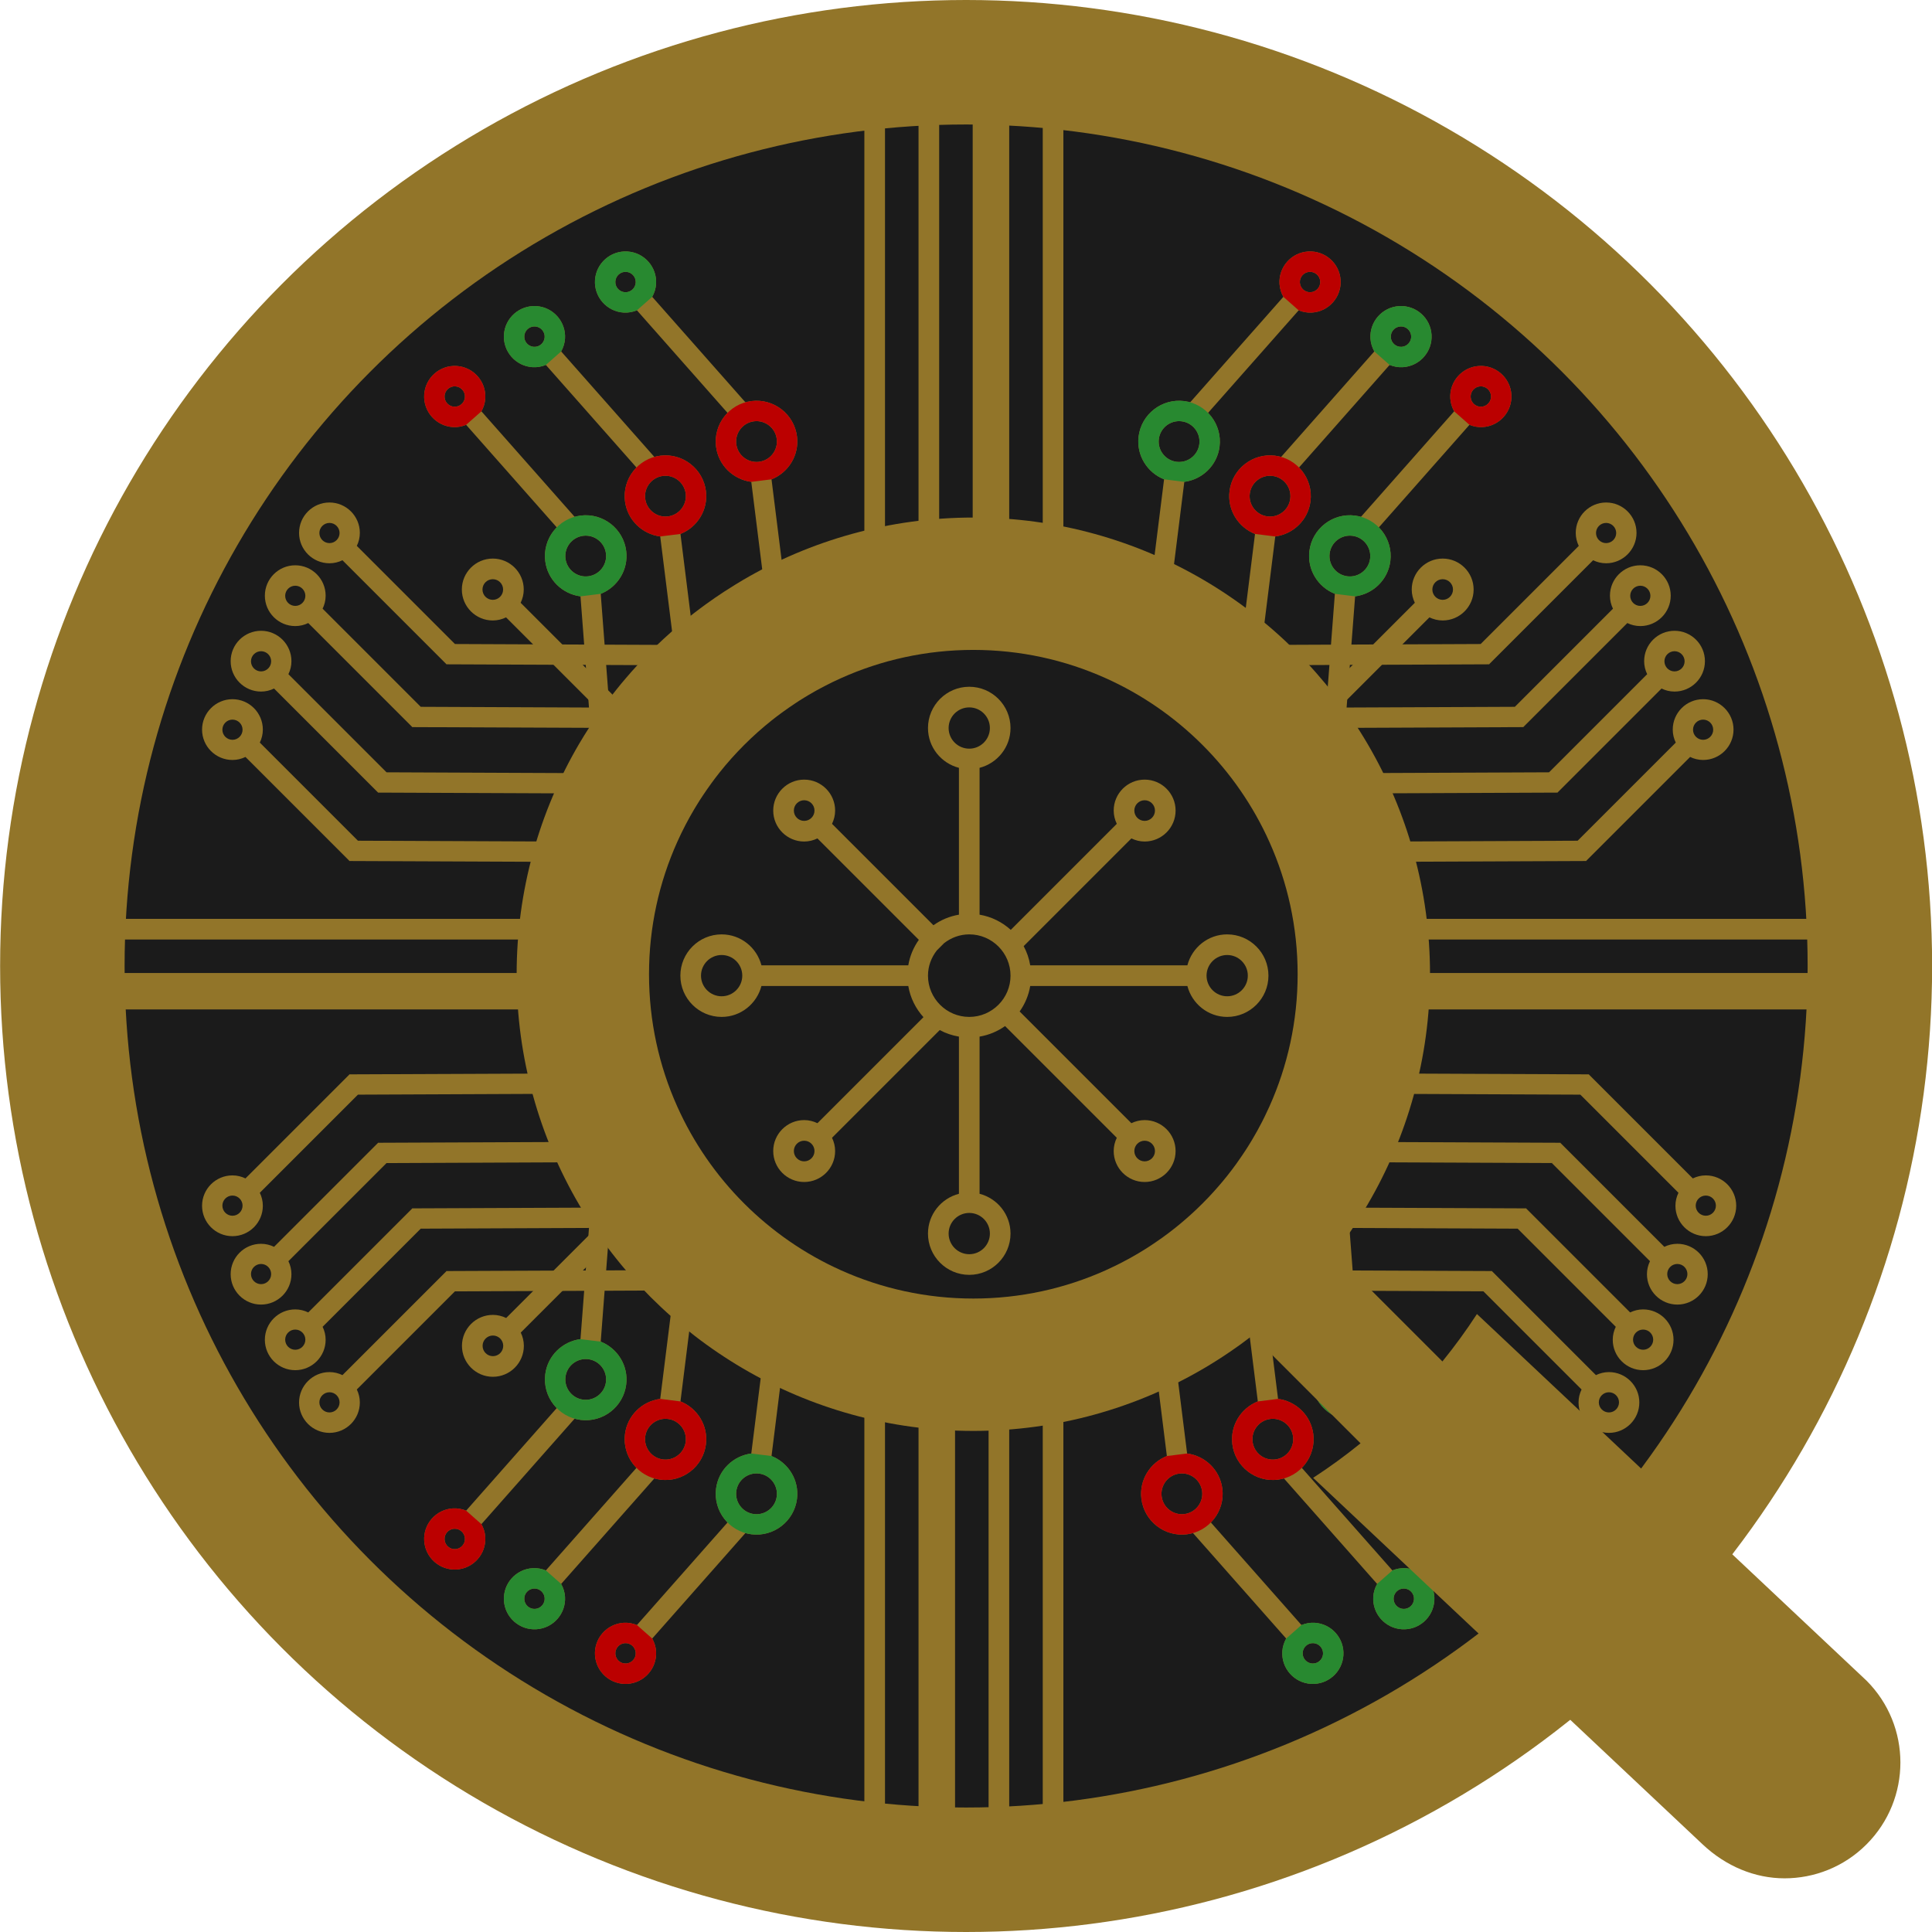<?xml version="1.0" encoding="UTF-8" standalone="no"?>
<!-- Created with Inkscape (http://www.inkscape.org/) -->

<svg
   width="65.115"
   height="65.115"
   viewBox="0 0 17.228 17.228"
   version="1.1"
   id="svg1"
   inkscape:export-filename="..\..\..\..\Users\Ash\Pictures\techapptitude.png"
   inkscape:export-xdpi="176.91771"
   inkscape:export-ydpi="176.91771"
   inkscape:version="1.3.2 (091e20e, 2023-11-25, custom)"
   sodipodi:docname="techapptitude5.svg"
   xmlns:inkscape="http://www.inkscape.org/namespaces/inkscape"
   xmlns:sodipodi="http://sodipodi.sourceforge.net/DTD/sodipodi-0.dtd"
   xmlns="http://www.w3.org/2000/svg"
   xmlns:svg="http://www.w3.org/2000/svg">
  <sodipodi:namedview
     id="namedview1"
     pagecolor="#ffffff"
     bordercolor="#000000"
     borderopacity="0.25"
     inkscape:showpageshadow="2"
     inkscape:pageopacity="0.0"
     inkscape:pagecheckerboard="0"
     inkscape:deskcolor="#d1d1d1"
     inkscape:document-units="mm"
     showguides="true"
     inkscape:zoom="5.6568542"
     inkscape:cx="-16.970563"
     inkscape:cy="37.388271"
     inkscape:window-width="1920"
     inkscape:window-height="1001"
     inkscape:window-x="-9"
     inkscape:window-y="-9"
     inkscape:window-maximized="1"
     inkscape:current-layer="layer1"
     inkscape:clip-to-page="false">
    <sodipodi:guide
       position="265.596,29.378"
       orientation="1,0"
       id="guide5"
       inkscape:locked="false" />
    <sodipodi:guide
       position="273.157,29.31"
       orientation="1,0"
       id="guide6"
       inkscape:locked="false" />
    <sodipodi:guide
       position="269.428,27.912"
       orientation="1,0"
       id="guide7"
       inkscape:locked="false" />
    <sodipodi:guide
       position="179.38,-55.939"
       orientation="0,-1"
       id="guide8"
       inkscape:locked="false" />
    <sodipodi:guide
       position="157.304,-25.257"
       orientation="1,0"
       id="guide11"
       inkscape:locked="false" />
    <sodipodi:guide
       position="275.637,-44.246"
       orientation="0,-1"
       id="guide73"
       inkscape:locked="false" />
    <sodipodi:guide
       position="299.852,-18.872"
       orientation="1,0"
       id="guide191"
       inkscape:locked="false" />
    <sodipodi:guide
       position="12.184,111.138"
       orientation="1,0"
       id="guide192"
       inkscape:locked="false" />
    <sodipodi:guide
       position="28.059,96.222"
       orientation="0,-1"
       id="guide212"
       inkscape:locked="false" />
  </sodipodi:namedview>
  <defs
     id="defs1" />
  <g
     inkscape:groupmode="layer"
     id="layer2"
     inkscape:label="Layer 2"
     transform="translate(51.786,22.279)">
    <circle
       style="display:inline;fill:#1b1b1b;fill-opacity:1;stroke:#927529;stroke-width:1.11;stroke-dasharray:none;stroke-opacity:1"
       id="path20"
       cx="-43.171"
       cy="-13.665"
       inkscape:label="path20"
       r="8.059"
       sodipodi:insensitive="true" />
  </g>
  <g
     inkscape:label="Layer 1"
     inkscape:groupmode="layer"
     id="layer1"
     transform="translate(51.786,22.279)">
    <g
       id="g3"
       transform="matrix(0.023,0,0,0.023,-45.719,-16.155)"
       style="display:inline">
      <g
         id="g2">
        <path
           d="m 212,96.001 c -7.433,0 -13.643,5.119 -15.432,12 h -60.929 c -0.447,-2.648 -1.303,-5.158 -2.544,-7.438 l 41.764,-41.764 c 1.564,0.748 3.294,1.202 5.141,1.202 6.617,0 12,-5.383 12,-12 0,-6.617 -5.383,-12 -12,-12 -6.617,0 -12,5.383 -12,12 0,1.847 0.454,3.577 1.202,5.142 L 128.095,94.249 C 124.772,91.233 120.612,89.141 116,88.362 V 31.432 C 122.881,29.643 128,23.434 128,16 128,7.178 120.822,0 112,0 103.178,0 96,7.179 96,16.001 c 0,7.434 5.119,13.642 12,15.432 v 56.93 c -3.638,0.614 -6.996,2.039 -9.884,4.098 L 58.798,53.143 C 59.546,51.578 60,49.848 60,48.001 c 0,-6.617 -5.383,-12 -12,-12 -6.617,0 -12,5.383 -12,12 0,6.617 5.383,12 12,12 1.847,0 3.577,-0.454 5.141,-1.202 l 39.318,39.317 c -2.058,2.889 -3.484,6.247 -4.098,9.885 H 31.432 c -1.789,-6.881 -7.999,-12 -15.432,-12 -8.822,0 -16,7.178 -16,16 0,8.822 7.178,16 16,16 7.433,0 13.643,-5.119 15.432,-12 h 56.93 c 0.779,4.612 2.871,8.772 5.887,12.096 l -41.108,41.106 c -1.564,-0.748 -3.294,-1.202 -5.141,-1.202 -6.617,0 -12,5.383 -12,12 0,6.617 5.383,12 12,12 6.617,0 12,-5.383 12,-12 0,-1.847 -0.454,-3.577 -1.202,-5.142 l 41.764,-41.764 c 2.28,1.241 4.79,2.097 7.438,2.544 v 60.93 c -6.881,1.789 -12,7.998 -12,15.432 0,8.822 7.178,16 16,16 8.822,0 16,-7.178 16,-16 0,-7.434 -5.119,-13.642 -12,-15.432 v -60.93 c 3.638,-0.614 6.996,-2.039 9.884,-4.098 l 43.318,43.317 c -0.748,1.566 -1.202,3.296 -1.202,5.143 0,6.617 5.383,12 12,12 6.617,0 12,-5.383 12,-12 0,-6.617 -5.383,-12 -12,-12 -1.847,0 -3.577,0.454 -5.141,1.202 l -43.318,-43.317 c 2.058,-2.889 3.484,-6.247 4.098,-9.885 h 60.93 c 1.789,6.881 7.999,12 15.432,12 8.822,0 16,-7.178 16,-16 0,-8.822 -7.179,-16 -16.001,-16 z m -32,-52 c 2.205,0 4,1.795 4,4 0,2.205 -1.795,4 -4,4 -2.205,0 -4,-1.795 -4,-4 0,-2.205 1.795,-4 4,-4 z m -132,8 c -2.205,0 -4,-1.795 -4,-4 0,-2.205 1.795,-4 4,-4 2.205,0 4,1.795 4,4 0,2.205 -1.795,4 -4,4 z m -32,68 c -4.412,0 -8,-3.588 -8,-8 0,-4.412 3.588,-8 8,-8 4.412,0 8,3.588 8,8 0,4.412 -3.588,8 -8,8 z m 32,64 c -2.205,0 -4,-1.795 -4,-4 0,-2.205 1.795,-4 4,-4 2.205,0 4,1.795 4,4 0,2.205 -1.795,4 -4,4 z m 56,-168 c 0,-4.412 3.588,-8 8,-8 4.412,0 8,3.588 8,8 0,4.412 -3.588,8 -8,8 -4.412,0 -8,-3.588 -8,-8 z m 16,196 c 0,4.412 -3.588,8 -8,8 -4.412,0 -8,-3.588 -8,-8 0,-4.412 3.588,-8 8,-8 4.412,0 8,3.588 8,8 z m -8,-84 c -8.822,0 -16,-7.178 -16,-16 0,-3.684 1.302,-7.037 3.401,-9.745 l 2.854,-2.854 c 2.707,-2.099 6.062,-3.401 9.745,-3.401 8.822,0 16,7.178 16,16 0,8.822 -7.178,16 -16,16 z m 68,48 c 2.205,0 4,1.795 4,4 0,2.205 -1.795,4 -4,4 -2.205,0 -4,-1.795 -4,-4 0,-2.205 1.795,-4 4,-4 z m 32,-56 c -4.412,0 -8,-3.588 -8,-8 0,-4.412 3.588,-8 8,-8 4.412,0 8,3.588 8,8 0,4.412 -3.588,8 -8,8 z"
           id="path1-0"
           style="fill:#927529;fill-opacity:1" />
      </g>
    </g>
    <g
       id="g40"
       transform="matrix(-0.023,0,0,-0.023,-51.683,-4.196)"
       style="display:inline">
      <g
         id="g39">
        <path
           d="m -233.531,316.992 41.764,-41.764 c 1.564,0.748 3.294,1.202 5.141,1.202 6.617,0 12,-5.383 12,-12 0,-6.617 -5.383,-12 -12,-12 -6.617,0 -12,5.383 -12,12 0,1.847 0.454,3.577 1.202,5.142 l -41.107,41.106 z m 46.905,-56.562 c 2.205,0 4,1.795 4,4 0,2.205 -1.795,4 -4,4 -2.205,0 -4,-1.795 -4,-4 0,-2.205 1.795,-4 4,-4 z"
           id="path38"
           sodipodi:nodetypes="ccsssscccsssss"
           style="fill:#927529;fill-opacity:1" />
      </g>
    </g>
    <g
       id="g46"
       transform="matrix(0.023,0,0,0.023,-34.178,-12.088)"
       style="display:inline">
      <g
         id="g45">
        <path
           d="M -395.29,275.309 V 90.275 l -8,10e-4 v 185.034 z"
           id="path44"
           sodipodi:nodetypes="ccccc"
           style="fill:#927529;fill-opacity:1" />
      </g>
    </g>
    <g
       id="g48"
       transform="matrix(0.023,0,0,0.023,-33.695,-12.088)"
       style="display:inline">
      <g
         id="g47">
        <path
           d="M -395.29,275.309 V 90.275 l -8,10e-4 v 185.034 z"
           id="path46"
           sodipodi:nodetypes="ccccc"
           style="fill:#927529;fill-opacity:1" />
      </g>
    </g>
    <g
       id="g50"
       transform="matrix(-0.023,0,0,0.023,-52.687,-12.088)"
       style="display:inline">
      <g
         id="g49">
        <path
           d="M -395.29,275.309 V 90.275 l -8,10e-4 v 185.034 z"
           id="path48"
           sodipodi:nodetypes="ccccc"
           style="fill:#927529;fill-opacity:1" />
      </g>
    </g>
    <g
       id="g57"
       transform="matrix(-0.023,0,0,0.023,-52.204,-23.552)"
       style="display:inline">
      <g
         id="g56">
        <path
           d="M -395.29,275.309 V 90.275 l -8,10e-4 v 185.034 z"
           id="path56"
           sodipodi:nodetypes="ccccc"
           style="fill:#927529;fill-opacity:1" />
      </g>
    </g>
    <g
       id="g59"
       transform="matrix(-0.023,0,0,0.023,-52.687,-23.552)"
       style="display:inline">
      <g
         id="g58">
        <path
           d="M -395.29,275.309 V 90.275 l -8,10e-4 v 185.034 z"
           id="path57"
           sodipodi:nodetypes="ccccc"
           style="fill:#927529;fill-opacity:1" />
      </g>
    </g>
    <g
       id="g61"
       transform="matrix(0.023,0,0,0.023,-33.695,-23.552)"
       style="display:inline">
      <g
         id="g60">
        <path
           d="M -395.29,275.309 V 90.275 l -8,10e-4 v 185.034 z"
           id="path59"
           sodipodi:nodetypes="ccccc"
           style="fill:#927529;fill-opacity:1" />
      </g>
    </g>
    <path
       id="path140"
       d="m -48.669,-12.699 -2.05e-4,1.94e-4 h -0.002 v 0.002 l -0.926,0.926 c -0.035,-0.017 -0.074,-0.027 -0.116,-0.027 -0.149,0 -0.271,0.121 -0.271,0.271 0,0.149 0.121,0.271 0.271,0.271 0.149,0 0.271,-0.121 0.271,-0.271 0,-0.042 -0.01,-0.081 -0.027,-0.116 l 0.875,-0.875 2.12,-0.009 -0.021,-0.181 -2.173,0.009 z m -1.044,1.081 c 0.05,0 0.09,0.041 0.09,0.09 0,0.05 -0.041,0.09 -0.09,0.09 -0.05,0 -0.09,-0.041 -0.09,-0.09 0,-0.05 0.041,-0.09 0.09,-0.09 z"
       sodipodi:nodetypes="cccccssssccccccsssss"
       style="fill:#927529;fill-opacity:1;stroke-width:0.023" />
    <path
       id="path141"
       d="m -48.414,-12.089 -2.06e-4,1.94e-4 h -0.002 v 0.002 l -0.926,0.926 c -0.035,-0.017 -0.074,-0.027 -0.116,-0.027 -0.149,0 -0.271,0.121 -0.271,0.271 0,0.149 0.121,0.271 0.271,0.271 0.149,0 0.271,-0.121 0.271,-0.271 0,-0.042 -0.01,-0.081 -0.027,-0.116 l 0.875,-0.875 2.12,-0.009 -0.021,-0.181 -2.173,0.009 z m -1.044,1.081 c 0.05,0 0.09,0.041 0.09,0.09 0,0.05 -0.041,0.09 -0.09,0.09 -0.05,0 -0.09,-0.041 -0.09,-0.09 0,-0.05 0.041,-0.09 0.09,-0.09 z"
       sodipodi:nodetypes="cccccssssccccccsssss"
       style="fill:#927529;fill-opacity:1;stroke-width:0.023" />
    <path
       id="path142"
       d="m -48.109,-11.504 -2.06e-4,1.94e-4 h -0.002 v 0.002 l -0.926,0.926 c -0.035,-0.017 -0.074,-0.027 -0.116,-0.027 -0.149,0 -0.271,0.121 -0.271,0.271 0,0.149 0.121,0.271 0.271,0.271 0.149,0 0.271,-0.121 0.271,-0.271 0,-0.042 -0.01,-0.081 -0.027,-0.116 l 0.875,-0.875 2.12,-0.009 -0.021,-0.181 -2.173,0.009 z m -1.044,1.081 c 0.05,0 0.09,0.041 0.09,0.09 0,0.05 -0.041,0.09 -0.09,0.09 -0.05,0 -0.09,-0.041 -0.09,-0.09 0,-0.05 0.041,-0.09 0.09,-0.09 z"
       sodipodi:nodetypes="cccccssssccccccsssss"
       style="fill:#927529;fill-opacity:1;stroke-width:0.023" />
    <path
       id="path143"
       d="m -47.804,-10.945 -2.05e-4,1.93e-4 h -0.002 v 0.002 l -0.926,0.926 c -0.035,-0.017 -0.074,-0.027 -0.116,-0.027 -0.149,0 -0.271,0.122 -0.271,0.271 0,0.149 0.122,0.271 0.271,0.271 0.149,0 0.271,-0.121 0.271,-0.271 0,-0.042 -0.01,-0.081 -0.027,-0.116 l 0.875,-0.875 2.12,-0.009 -0.021,-0.181 -2.173,0.009 z m -1.044,1.081 c 0.05,0 0.09,0.041 0.09,0.09 0,0.05 -0.041,0.09 -0.09,0.09 -0.05,0 -0.09,-0.041 -0.09,-0.09 0,-0.05 0.041,-0.09 0.09,-0.09 z"
       sodipodi:nodetypes="cccccssssccccccsssss"
       style="fill:#927529;fill-opacity:1;stroke-width:0.023" />
    <path
       id="path151"
       d="m -37.619,-12.699 1.94e-4,1.94e-4 h 0.002 v 0.002 l 0.926,0.926 c 0.035,-0.017 0.074,-0.027 0.116,-0.027 0.149,0 0.271,0.121 0.271,0.271 0,0.149 -0.122,0.271 -0.271,0.271 -0.149,0 -0.271,-0.121 -0.271,-0.271 0,-0.042 0.01,-0.081 0.027,-0.116 l -0.875,-0.875 -2.12,-0.009 0.021,-0.181 2.173,0.009 z m 1.044,1.081 c -0.05,0 -0.09,0.041 -0.09,0.09 0,0.05 0.041,0.09 0.09,0.09 0.05,0 0.09,-0.041 0.09,-0.09 0,-0.05 -0.041,-0.09 -0.09,-0.09 z"
       sodipodi:nodetypes="cccccssssccccccsssss"
       style="fill:#927529;fill-opacity:1;stroke-width:0.023" />
    <path
       id="path152"
       d="m -37.873,-12.089 1.94e-4,1.93e-4 h 0.002 v 0.002 l 0.926,0.926 c 0.035,-0.017 0.074,-0.027 0.116,-0.027 0.149,0 0.271,0.121 0.271,0.271 0,0.149 -0.121,0.271 -0.271,0.271 -0.149,0 -0.271,-0.121 -0.271,-0.271 0,-0.042 0.01,-0.081 0.027,-0.116 l -0.875,-0.875 -2.12,-0.009 0.021,-0.181 2.173,0.009 z m 1.044,1.081 c -0.05,0 -0.09,0.041 -0.09,0.09 0,0.05 0.041,0.09 0.09,0.09 0.05,0 0.09,-0.041 0.09,-0.09 0,-0.05 -0.041,-0.09 -0.09,-0.09 z"
       sodipodi:nodetypes="cccccssssccccccsssss"
       style="fill:#927529;fill-opacity:1;stroke-width:0.023" />
    <path
       id="path153"
       d="m -38.178,-11.504 1.94e-4,1.93e-4 h 0.002 v 0.002 l 0.926,0.926 c 0.035,-0.017 0.074,-0.027 0.116,-0.027 0.149,0 0.271,0.121 0.271,0.271 0,0.149 -0.121,0.271 -0.271,0.271 -0.149,0 -0.271,-0.121 -0.271,-0.271 0,-0.042 0.01,-0.081 0.027,-0.116 l -0.875,-0.875 -2.12,-0.009 0.021,-0.181 2.173,0.009 z m 1.044,1.081 c -0.05,0 -0.09,0.041 -0.09,0.09 0,0.05 0.041,0.09 0.09,0.09 0.05,0 0.09,-0.041 0.09,-0.09 0,-0.05 -0.041,-0.09 -0.09,-0.09 z"
       sodipodi:nodetypes="cccccssssccccccsssss"
       style="fill:#927529;fill-opacity:1;stroke-width:0.023" />
    <path
       id="path154"
       d="m -38.483,-10.945 1.93e-4,1.94e-4 h 0.002 v 0.002 l 0.926,0.926 c 0.035,-0.017 0.074,-0.027 0.116,-0.027 0.149,0 0.271,0.121 0.271,0.271 0,0.149 -0.121,0.271 -0.271,0.271 -0.149,0 -0.271,-0.121 -0.271,-0.271 0,-0.042 0.01,-0.081 0.027,-0.116 l -0.875,-0.875 -2.12,-0.009 0.021,-0.181 2.173,0.009 z m 1.044,1.081 c -0.05,0 -0.09,0.041 -0.09,0.09 0,0.05 0.041,0.09 0.09,0.09 0.05,0 0.09,-0.041 0.09,-0.09 0,-0.05 -0.041,-0.09 -0.09,-0.09 z"
       sodipodi:nodetypes="cccccssssccccccsssss"
       style="fill:#927529;fill-opacity:1;stroke-width:0.023" />
    <g
       id="g75"
       transform="matrix(0.023,0,0,0.023,-33.212,-12.088)"
       style="display:inline">
      <g
         id="g74">
        <path
           d="M -395.29,275.309 V 90.275 l -8,10e-4 v 185.034 z"
           id="path74"
           sodipodi:nodetypes="ccccc"
           style="fill:#927529;fill-opacity:1" />
      </g>
    </g>
    <g
       id="g77"
       transform="matrix(-0.023,0,0,0.023,-53.17,-12.088)"
       style="display:inline">
      <g
         id="g76">
        <path
           d="M -395.29,275.309 V 90.275 l -8,10e-4 v 185.034 z"
           id="path75"
           sodipodi:nodetypes="ccccc"
           style="fill:#927529;fill-opacity:1" />
      </g>
    </g>
    <g
       id="g79"
       transform="matrix(0.023,0,0,0.023,-33.212,-23.552)"
       style="display:inline">
      <g
         id="g78">
        <path
           d="M -395.29,275.309 V 90.275 l -8,10e-4 v 185.034 z"
           id="path77"
           sodipodi:nodetypes="ccccc"
           style="fill:#927529;fill-opacity:1" />
      </g>
    </g>
    <g
       id="g81"
       transform="matrix(-0.023,0,0,0.023,-53.17,-23.552)"
       style="display:inline">
      <g
         id="g80">
        <path
           d="M -395.29,275.309 V 90.275 l -8,10e-4 v 185.034 z"
           id="path79"
           sodipodi:nodetypes="ccccc"
           style="fill:#927529;fill-opacity:1" />
      </g>
    </g>
    <g
       id="g88"
       transform="matrix(0,-0.023,0.023,0,-41.878,-22.694)"
       style="display:inline">
      <g
         id="g87">
        <path
           d="M -395.29,275.309 V 90.275 l -8,10e-4 v 185.034 z"
           id="path87"
           sodipodi:nodetypes="ccccc"
           style="fill:#927529;fill-opacity:1" />
      </g>
    </g>
    <g
       id="g90"
       transform="matrix(0,-0.023,0.023,0,-41.878,-23.177)"
       style="display:inline">
      <g
         id="g89">
        <path
           d="M -395.29,275.309 V 90.275 l -8,10e-4 v 185.034 z"
           id="path88"
           sodipodi:nodetypes="ccccc"
           style="fill:#927529;fill-opacity:1" />
      </g>
    </g>
    <g
       id="g92"
       transform="matrix(0,0.023,0.023,0,-41.878,-4.186)"
       style="display:inline">
      <g
         id="g91">
        <path
           d="M -395.29,275.309 V 90.275 l -8,10e-4 v 185.034 z"
           id="path90"
           sodipodi:nodetypes="ccccc"
           style="fill:#927529;fill-opacity:1" />
      </g>
    </g>
    <g
       id="g97"
       transform="matrix(0,-0.023,-0.023,0,-44.48,-22.694)"
       style="display:inline">
      <g
         id="g96">
        <path
           d="M -395.29,275.309 V 90.275 l -8,10e-4 v 185.034 z"
           id="path96"
           sodipodi:nodetypes="ccccc"
           style="fill:#927529;fill-opacity:1" />
      </g>
    </g>
    <g
       id="g99"
       transform="matrix(0,-0.023,-0.023,0,-44.48,-23.177)"
       style="display:inline">
      <g
         id="g98">
        <path
           d="M -395.29,275.309 V 90.275 l -8,10e-4 v 185.034 z"
           id="path97"
           sodipodi:nodetypes="ccccc"
           style="fill:#927529;fill-opacity:1" />
      </g>
    </g>
    <g
       id="g101"
       transform="matrix(0,0.023,-0.023,0,-44.48,-4.186)"
       style="display:inline">
      <g
         id="g100">
        <path
           d="M -395.29,275.309 V 90.275 l -8,10e-4 v 185.034 z"
           id="path99"
           sodipodi:nodetypes="ccccc"
           style="fill:#927529;fill-opacity:1" />
      </g>
    </g>
    <g
       id="g125"
       transform="matrix(-0.048,-0.006,0.006,-0.048,-37.881,-5.943)"
       style="fill:#927529;fill-opacity:1">
      <g
         id="g122"
         transform="matrix(0.462,-0.087,0.087,0.462,238.11,-127.078)"
         style="display:inline;fill:#927529;fill-opacity:1">
        <g
           id="g121"
           style="fill:#927529;fill-opacity:1">
          <path
             d="m -233.531,316.992 41.764,-41.764 c 1.564,0.748 3.294,1.202 5.141,1.202 6.617,0 12,-5.383 12,-12 0,-6.617 -5.383,-12 -12,-12 -6.617,0 -12,5.383 -12,12 0,1.847 0.454,3.577 1.202,5.142 l -41.107,41.106 z m 46.905,-56.562 c 2.205,0 4,1.795 4,4 0,2.205 -1.795,4 -4,4 -2.205,0 -4,-1.795 -4,-4 0,-2.205 1.795,-4 4,-4 z"
             id="path120"
             sodipodi:nodetypes="ccsssscccsssss"
             style="fill:#927529;fill-opacity:1" />
          <path
             d="m -191.767,275.228 c 1.564,0.748 3.294,1.202 5.141,1.202 6.617,0 12,-5.383 12,-12 0,-6.617 -5.383,-12 -12,-12 -6.617,0 -12,5.383 -12,12 0,1.847 0.454,3.577 1.202,5.142 z m 5.141,-14.798 c 2.205,0 4,1.795 4,4 0,2.205 -1.795,4 -4,4 -2.205,0 -4,-1.795 -4,-4 0,-2.205 1.795,-4 4,-4 z"
             id="path121"
             sodipodi:nodetypes="cssssccsssss"
             style="fill:#bb0000;fill-opacity:1" />
        </g>
      </g>
      <g
         id="g124"
         transform="matrix(0.47,0,0,0.47,342.249,-51.888)"
         style="display:inline;fill:#927529;fill-opacity:1">
        <g
           id="g123"
           style="fill:#927529;fill-opacity:1">
          <path
             d="m -395.29,275.309 v -56.93 c 6.881,-1.789 12,-7.998 12,-15.432 0,-8.822 -7.178,-16 -16,-16 -8.822,0 -16,7.179 -16,16.001 0,7.434 5.119,13.642 12,15.432 v 56.93 z m -12,-72.361 c 0,-4.412 3.588,-8 8,-8 4.412,0 8,3.588 8,8 0,4.412 -3.588,8 -8,8 -4.412,0 -8,-3.588 -8,-8 z"
             id="path122"
             sodipodi:nodetypes="ccssscccsssss"
             style="fill:#927529;fill-opacity:1" />
          <path
             d="m -395.29,218.379 c 6.881,-1.789 12,-7.998 12,-15.432 0,-8.822 -7.178,-16 -16,-16 -8.822,0 -16,7.179 -16,16.001 0,7.434 5.119,13.642 12,15.432 z m -12,-15.431 c 0,-4.412 3.588,-8 8,-8 4.412,0 8,3.588 8,8 0,4.412 -3.588,8 -8,8 -4.412,0 -8,-3.588 -8,-8 z"
             id="path123"
             sodipodi:nodetypes="csssccsssss"
             style="fill:#288930;fill-opacity:1" />
        </g>
      </g>
    </g>
    <g
       id="g140"
       transform="matrix(-0.048,-0.006,0.006,-0.048,-38.693,-6.43)"
       style="fill:#927529;fill-opacity:1">
      <g
         id="g137"
         transform="matrix(0.462,-0.087,0.087,0.462,238.11,-127.078)"
         style="display:inline;fill:#927529;fill-opacity:1">
        <g
           id="g136"
           style="fill:#927529;fill-opacity:1">
          <path
             d="m -233.531,316.992 41.764,-41.764 c 1.564,0.748 3.294,1.202 5.141,1.202 6.617,0 12,-5.383 12,-12 0,-6.617 -5.383,-12 -12,-12 -6.617,0 -12,5.383 -12,12 0,1.847 0.454,3.577 1.202,5.142 l -41.107,41.106 z m 46.905,-56.562 c 2.205,0 4,1.795 4,4 0,2.205 -1.795,4 -4,4 -2.205,0 -4,-1.795 -4,-4 0,-2.205 1.795,-4 4,-4 z"
             id="path135"
             sodipodi:nodetypes="ccsssscccsssss"
             style="fill:#927529;fill-opacity:1" />
          <path
             d="m -191.767,275.228 c 1.564,0.748 3.294,1.202 5.141,1.202 6.617,0 12,-5.383 12,-12 0,-6.617 -5.383,-12 -12,-12 -6.617,0 -12,5.383 -12,12 0,1.847 0.454,3.577 1.202,5.142 z m 5.141,-14.798 c 2.205,0 4,1.795 4,4 0,2.205 -1.795,4 -4,4 -2.205,0 -4,-1.795 -4,-4 0,-2.205 1.795,-4 4,-4 z"
             id="path136"
             sodipodi:nodetypes="cssssccsssss"
             style="fill:#288930;fill-opacity:1" />
        </g>
      </g>
      <g
         id="g139"
         transform="matrix(0.47,0,0,0.47,342.249,-51.888)"
         style="display:inline;fill:#927529;fill-opacity:1">
        <g
           id="g138"
           style="fill:#927529;fill-opacity:1">
          <path
             d="m -395.29,275.309 v -56.93 c 6.881,-1.789 12,-7.998 12,-15.432 0,-8.822 -7.178,-16 -16,-16 -8.822,0 -16,7.179 -16,16.001 0,7.434 5.119,13.642 12,15.432 v 56.93 z m -12,-72.361 c 0,-4.412 3.588,-8 8,-8 4.412,0 8,3.588 8,8 0,4.412 -3.588,8 -8,8 -4.412,0 -8,-3.588 -8,-8 z"
             id="path137"
             sodipodi:nodetypes="ccssscccsssss"
             style="fill:#927529;fill-opacity:1" />
          <path
             d="m -395.29,218.379 c 6.881,-1.789 12,-7.998 12,-15.432 0,-8.822 -7.178,-16 -16,-16 -8.822,0 -16,7.179 -16,16.001 0,7.434 5.119,13.642 12,15.432 z m -12,-15.431 c 0,-4.412 3.588,-8 8,-8 4.412,0 8,3.588 8,8 0,4.412 -3.588,8 -8,8 -4.412,0 -8,-3.588 -8,-8 z"
             id="path138"
             sodipodi:nodetypes="csssccsssss"
             style="fill:#bb0000;fill-opacity:1" />
        </g>
      </g>
    </g>
    <g
       id="g149"
       transform="matrix(-0.048,-0.006,0.006,-0.048,-39.404,-6.963)"
       style="fill:#927529;fill-opacity:1"
       sodipodi:insensitive="true">
      <g
         id="g146"
         transform="matrix(0.462,-0.087,0.087,0.462,238.11,-127.078)"
         style="display:inline;fill:#927529;fill-opacity:1">
        <g
           id="g145"
           style="fill:#927529;fill-opacity:1">
          <path
             d="m -233.531,316.992 41.764,-41.764 c 1.564,0.748 3.294,1.202 5.141,1.202 6.617,0 12,-5.383 12,-12 0,-6.617 -5.383,-12 -12,-12 -6.617,0 -12,5.383 -12,12 0,1.847 0.454,3.577 1.202,5.142 l -41.107,41.106 z m 46.905,-56.562 c 2.205,0 4,1.795 4,4 0,2.205 -1.795,4 -4,4 -2.205,0 -4,-1.795 -4,-4 0,-2.205 1.795,-4 4,-4 z"
             id="path144"
             sodipodi:nodetypes="ccsssscccsssss"
             style="fill:#927529;fill-opacity:1" />
          <path
             d="m -191.767,275.228 c 1.564,0.748 3.294,1.202 5.141,1.202 6.617,0 12,-5.383 12,-12 0,-6.617 -5.383,-12 -12,-12 -6.617,0 -12,5.383 -12,12 0,1.847 0.454,3.577 1.202,5.142 z m 5.141,-14.798 c 2.205,0 4,1.795 4,4 0,2.205 -1.795,4 -4,4 -2.205,0 -4,-1.795 -4,-4 0,-2.205 1.795,-4 4,-4 z"
             id="path145"
             sodipodi:nodetypes="cssssccsssss"
             style="fill:#bb0000;fill-opacity:1" />
        </g>
      </g>
      <g
         id="g148"
         transform="matrix(0.47,0,0,0.47,342.249,-51.888)"
         style="display:inline;fill:#927529;fill-opacity:1">
        <g
           id="g147"
           style="fill:#927529;fill-opacity:1">
          <path
             d="m -390.941,308.814 -4.348,-90.435 c 6.881,-1.789 12,-7.998 12,-15.432 0,-8.822 -7.178,-16 -16,-16 -8.822,0 -16,7.179 -16,16.001 0,7.434 5.119,13.642 12,15.432 l 4.348,90.435 z m -16.348,-105.866 c 0,-4.412 3.588,-8 8,-8 4.412,0 8,3.588 8,8 0,4.412 -3.588,8 -8,8 -4.412,0 -8,-3.588 -8,-8 z"
             id="path146"
             sodipodi:nodetypes="ccssscccsssss"
             style="fill:#927529;fill-opacity:1" />
          <path
             d="m -395.29,218.379 c 6.881,-1.789 12,-7.998 12,-15.432 0,-8.822 -7.178,-16 -16,-16 -8.822,0 -16,7.179 -16,16.001 0,7.434 5.119,13.642 12,15.432 z m -12,-15.431 c 0,-4.412 3.588,-8 8,-8 4.412,0 8,3.588 8,8 0,4.412 -3.588,8 -8,8 -4.412,0 -8,-3.588 -8,-8 z"
             id="path147"
             sodipodi:nodetypes="csssccsssss"
             style="fill:#288930;fill-opacity:1" />
        </g>
      </g>
    </g>
    <g
       id="g151"
       transform="matrix(0.023,0,0,-0.023,-35.183,-4.196)"
       style="display:inline">
      <g
         id="g150">
        <path
           d="m -233.531,316.992 41.764,-41.764 c 1.564,0.748 3.294,1.202 5.141,1.202 6.617,0 12,-5.383 12,-12 0,-6.617 -5.383,-12 -12,-12 -6.617,0 -12,5.383 -12,12 0,1.847 0.454,3.577 1.202,5.142 l -41.107,41.106 z m 46.905,-56.562 c 2.205,0 4,1.795 4,4 0,2.205 -1.795,4 -4,4 -2.205,0 -4,-1.795 -4,-4 0,-2.205 1.795,-4 4,-4 z"
           id="path149"
           sodipodi:nodetypes="ccsssscccsssss"
           style="fill:#927529;fill-opacity:1" />
      </g>
    </g>
    <g
       id="g160"
       transform="matrix(0.048,-0.006,-0.006,-0.048,-48.406,-5.943)"
       style="fill:#927529;fill-opacity:1">
      <g
         id="g157"
         transform="matrix(0.462,-0.087,0.087,0.462,238.11,-127.078)"
         style="display:inline;fill:#927529;fill-opacity:1">
        <g
           id="g156"
           style="fill:#927529;fill-opacity:1">
          <path
             d="m -233.531,316.992 41.764,-41.764 c 1.564,0.748 3.294,1.202 5.141,1.202 6.617,0 12,-5.383 12,-12 0,-6.617 -5.383,-12 -12,-12 -6.617,0 -12,5.383 -12,12 0,1.847 0.454,3.577 1.202,5.142 l -41.107,41.106 z m 46.905,-56.562 c 2.205,0 4,1.795 4,4 0,2.205 -1.795,4 -4,4 -2.205,0 -4,-1.795 -4,-4 0,-2.205 1.795,-4 4,-4 z"
             id="path155"
             sodipodi:nodetypes="ccsssscccsssss"
             style="fill:#927529;fill-opacity:1" />
          <path
             d="m -191.767,275.228 c 1.564,0.748 3.294,1.202 5.141,1.202 6.617,0 12,-5.383 12,-12 0,-6.617 -5.383,-12 -12,-12 -6.617,0 -12,5.383 -12,12 0,1.847 0.454,3.577 1.202,5.142 z m 5.141,-14.798 c 2.205,0 4,1.795 4,4 0,2.205 -1.795,4 -4,4 -2.205,0 -4,-1.795 -4,-4 0,-2.205 1.795,-4 4,-4 z"
             id="path156"
             sodipodi:nodetypes="cssssccsssss"
             style="fill:#288930;fill-opacity:1" />
        </g>
      </g>
      <g
         id="g159"
         transform="matrix(0.47,0,0,0.47,342.249,-51.888)"
         style="display:inline;fill:#927529;fill-opacity:1">
        <g
           id="g158"
           style="fill:#927529;fill-opacity:1">
          <path
             d="m -395.29,275.309 v -56.93 c 6.881,-1.789 12,-7.998 12,-15.432 0,-8.822 -7.178,-16 -16,-16 -8.822,0 -16,7.179 -16,16.001 0,7.434 5.119,13.642 12,15.432 v 56.93 z m -12,-72.361 c 0,-4.412 3.588,-8 8,-8 4.412,0 8,3.588 8,8 0,4.412 -3.588,8 -8,8 -4.412,0 -8,-3.588 -8,-8 z"
             id="path157"
             sodipodi:nodetypes="ccssscccsssss"
             style="fill:#927529;fill-opacity:1" />
          <path
             d="m -395.29,218.379 c 6.881,-1.789 12,-7.998 12,-15.432 0,-8.822 -7.178,-16 -16,-16 -8.822,0 -16,7.179 -16,16.001 0,7.434 5.119,13.642 12,15.432 z m -12,-15.431 c 0,-4.412 3.588,-8 8,-8 4.412,0 8,3.588 8,8 0,4.412 -3.588,8 -8,8 -4.412,0 -8,-3.588 -8,-8 z"
             id="path158"
             sodipodi:nodetypes="csssccsssss"
             style="fill:#bb0000;fill-opacity:1" />
        </g>
      </g>
    </g>
    <g
       id="g165"
       transform="matrix(0.048,-0.006,-0.006,-0.048,-47.595,-6.43)"
       style="fill:#927529;fill-opacity:1">
      <g
         id="g162"
         transform="matrix(0.462,-0.087,0.087,0.462,238.11,-127.078)"
         style="display:inline;fill:#927529;fill-opacity:1">
        <g
           id="g161"
           style="fill:#927529;fill-opacity:1">
          <path
             d="m -233.531,316.992 41.764,-41.764 c 1.564,0.748 3.294,1.202 5.141,1.202 6.617,0 12,-5.383 12,-12 0,-6.617 -5.383,-12 -12,-12 -6.617,0 -12,5.383 -12,12 0,1.847 0.454,3.577 1.202,5.142 l -41.107,41.106 z m 46.905,-56.562 c 2.205,0 4,1.795 4,4 0,2.205 -1.795,4 -4,4 -2.205,0 -4,-1.795 -4,-4 0,-2.205 1.795,-4 4,-4 z"
             id="path160"
             sodipodi:nodetypes="ccsssscccsssss"
             style="fill:#927529;fill-opacity:1" />
          <path
             d="m -191.767,275.228 c 1.564,0.748 3.294,1.202 5.141,1.202 6.617,0 12,-5.383 12,-12 0,-6.617 -5.383,-12 -12,-12 -6.617,0 -12,5.383 -12,12 0,1.847 0.454,3.577 1.202,5.142 z m 5.141,-14.798 c 2.205,0 4,1.795 4,4 0,2.205 -1.795,4 -4,4 -2.205,0 -4,-1.795 -4,-4 0,-2.205 1.795,-4 4,-4 z"
             id="path161"
             sodipodi:nodetypes="cssssccsssss"
             style="fill:#288930;fill-opacity:1" />
        </g>
      </g>
      <g
         id="g164"
         transform="matrix(0.47,0,0,0.47,342.249,-51.888)"
         style="display:inline;fill:#927529;fill-opacity:1">
        <g
           id="g163"
           style="fill:#927529;fill-opacity:1">
          <path
             d="m -395.29,275.309 v -56.93 c 6.881,-1.789 12,-7.998 12,-15.432 0,-8.822 -7.178,-16 -16,-16 -8.822,0 -16,7.179 -16,16.001 0,7.434 5.119,13.642 12,15.432 v 56.93 z m -12,-72.361 c 0,-4.412 3.588,-8 8,-8 4.412,0 8,3.588 8,8 0,4.412 -3.588,8 -8,8 -4.412,0 -8,-3.588 -8,-8 z"
             id="path162"
             sodipodi:nodetypes="ccssscccsssss"
             style="fill:#927529;fill-opacity:1" />
          <path
             d="m -395.29,218.379 c 6.881,-1.789 12,-7.998 12,-15.432 0,-8.822 -7.178,-16 -16,-16 -8.822,0 -16,7.179 -16,16.001 0,7.434 5.119,13.642 12,15.432 z m -12,-15.431 c 0,-4.412 3.588,-8 8,-8 4.412,0 8,3.588 8,8 0,4.412 -3.588,8 -8,8 -4.412,0 -8,-3.588 -8,-8 z"
             id="path163"
             sodipodi:nodetypes="csssccsssss"
             style="fill:#bb0000;fill-opacity:1" />
        </g>
      </g>
    </g>
    <g
       id="g170"
       transform="matrix(0.048,-0.006,-0.006,-0.048,-46.883,-6.963)"
       style="display:inline;fill:#927529;fill-opacity:1">
      <g
         id="g167"
         transform="matrix(0.462,-0.087,0.087,0.462,238.11,-127.078)"
         style="display:inline;fill:#927529;fill-opacity:1">
        <g
           id="g166"
           style="fill:#927529;fill-opacity:1">
          <path
             d="m -233.531,316.992 41.764,-41.764 c 1.564,0.748 3.294,1.202 5.141,1.202 6.617,0 12,-5.383 12,-12 0,-6.617 -5.383,-12 -12,-12 -6.617,0 -12,5.383 -12,12 0,1.847 0.454,3.577 1.202,5.142 l -41.107,41.106 z m 46.905,-56.562 c 2.205,0 4,1.795 4,4 0,2.205 -1.795,4 -4,4 -2.205,0 -4,-1.795 -4,-4 0,-2.205 1.795,-4 4,-4 z"
             id="path165"
             sodipodi:nodetypes="ccsssscccsssss"
             style="fill:#927529;fill-opacity:1" />
          <path
             d="m -191.767,275.228 c 1.564,0.748 3.294,1.202 5.141,1.202 6.617,0 12,-5.383 12,-12 0,-6.617 -5.383,-12 -12,-12 -6.617,0 -12,5.383 -12,12 0,1.847 0.454,3.577 1.202,5.142 z m 5.141,-14.798 c 2.205,0 4,1.795 4,4 0,2.205 -1.795,4 -4,4 -2.205,0 -4,-1.795 -4,-4 0,-2.205 1.795,-4 4,-4 z"
             id="path166"
             sodipodi:nodetypes="cssssccsssss"
             style="fill:#bb0000;fill-opacity:1" />
        </g>
      </g>
      <g
         id="g169"
         transform="matrix(0.47,0,0,0.47,342.249,-51.888)"
         style="display:inline;fill:#927529;fill-opacity:1">
        <g
           id="g168"
           style="fill:#927529;fill-opacity:1">
          <path
             d="m -390.941,308.814 -4.348,-90.435 c 6.881,-1.789 12,-7.998 12,-15.432 0,-8.822 -7.178,-16 -16,-16 -8.822,0 -16,7.179 -16,16.001 0,7.434 5.119,13.642 12,15.432 l 4.348,90.435 z m -16.348,-105.866 c 0,-4.412 3.588,-8 8,-8 4.412,0 8,3.588 8,8 0,4.412 -3.588,8 -8,8 -4.412,0 -8,-3.588 -8,-8 z"
             id="path167"
             sodipodi:nodetypes="ccssscccsssss"
             style="fill:#927529;fill-opacity:1" />
          <path
             d="m -395.29,218.379 c 6.881,-1.789 12,-7.998 12,-15.432 0,-8.822 -7.178,-16 -16,-16 -8.822,0 -16,7.179 -16,16.001 0,7.434 5.119,13.642 12,15.432 z m -12,-15.431 c 0,-4.412 3.588,-8 8,-8 4.412,0 8,3.588 8,8 0,4.412 -3.588,8 -8,8 -4.412,0 -8,-3.588 -8,-8 z"
             id="path168"
             sodipodi:nodetypes="csssccsssss"
             style="fill:#288930;fill-opacity:1" />
        </g>
      </g>
    </g>
    <g
       id="g2-3"
       transform="matrix(0.02,0,0,0.02,-47.179,-17.664)"
       style="display:inline">
      <path
         class="st0"
         d="M 601.832,518.559 428.155,355.121 c -4.76,7.322 -9.901,14.378 -15.392,21.142 l -48.124,-48.125 c 1.357,-1.771 2.7,-3.556 4.014,-5.371 0.885,-1.225 1.756,-2.45 2.596,-3.689 0.148,-0.192 0.28,-0.398 0.414,-0.59 0.855,-1.254 1.711,-2.523 2.538,-3.792 1.8,-2.744 3.526,-5.518 5.179,-8.351 17.691,-30.174 27.857,-65.291 27.857,-102.725 0,-37.434 -10.166,-72.55 -27.857,-102.724 C 361.688,70.751 336.487,45.55 306.343,27.858 276.168,10.166 241.052,0 203.618,0 c -37.433,0 -72.55,10.166 -102.724,27.858 -1.239,0.723 -2.464,1.461 -3.689,2.228 -1.564,0.959 -3.128,1.948 -4.663,2.951 -2.729,1.785 -5.429,3.63 -8.07,5.548 -0.886,0.634 -1.756,1.284 -2.627,1.933 -0.914,0.694 -1.829,1.387 -2.744,2.081 -0.841,0.664 -1.697,1.328 -2.538,2.006 -1.653,1.328 -3.29,2.671 -4.899,4.058 C 63.402,55.7 55.7,63.402 48.662,71.665 c -1.387,1.608 -2.73,3.232 -4.058,4.899 -0.678,0.841 -1.343,1.697 -2.006,2.538 -0.694,0.915 -1.387,1.83 -2.08,2.744 -0.649,0.87 -1.298,1.741 -1.933,2.626 -1.918,2.641 -3.762,5.341 -5.548,8.071 -1.004,1.535 -1.992,3.099 -2.951,4.663 -0.767,1.224 -1.505,2.449 -2.228,3.689 C 10.166,131.069 0,166.186 0,203.62 c 0,37.434 10.166,72.55 27.857,102.725 17.692,30.144 42.893,55.346 73.037,73.037 30.174,17.692 65.291,27.858 102.724,27.858 37.434,0 72.55,-10.166 102.724,-27.858 1.888,-1.106 3.748,-2.243 5.592,-3.408 0.929,-0.575 1.844,-1.166 2.759,-1.77 1.269,-0.826 2.538,-1.682 3.792,-2.538 0.192,-0.133 0.398,-0.266 0.59,-0.413 1.239,-0.841 2.464,-1.712 3.689,-2.597 1.815,-1.313 3.6,-2.656 5.371,-4.013 l 48.123,48.123 c -6.764,5.49 -13.82,10.632 -21.14,15.393 l 173.678,163.438 c 10.378,9.766 23.298,15.123 36.518,15.123 13.22,0 26.441,-5.046 36.518,-15.124 20.17,-20.17 20.17,-52.867 0,-73.037 z M 284.682,323.283 c -0.413,0.295 -0.826,0.575 -1.254,0.841 -0.472,0.34 -0.959,0.649 -1.446,0.959 -0.442,0.295 -0.886,0.575 -1.328,0.856 -0.576,0.369 -1.15,0.723 -1.726,1.062 -0.546,0.34 -1.077,0.664 -1.623,0.989 -1.166,0.694 -2.332,1.357 -3.512,2.021 -0.089,0.059 -0.177,0.104 -0.28,0.162 -0.96,0.531 -1.933,1.048 -2.907,1.549 -0.384,0.222 -0.768,0.428 -1.166,0.62 -0.767,0.398 -1.549,0.782 -2.33,1.166 -1.491,0.738 -2.996,1.446 -4.516,2.124 -18.016,8.086 -37.979,12.586 -58.975,12.586 -20.996,0 -40.959,-4.5 -58.975,-12.586 C 112.241,321.113 86.126,294.997 71.607,262.595 63.52,244.58 59.02,224.616 59.02,203.62 c 0,-20.996 4.5,-40.96 12.586,-58.976 2.272,-5.061 4.824,-9.974 7.643,-14.711 0.325,-0.546 0.649,-1.077 0.988,-1.623 0.915,-1.52 1.874,-3.025 2.878,-4.5 0.546,-0.841 1.106,-1.667 1.696,-2.494 0.694,-1.033 1.416,-2.051 2.17,-3.054 1.135,-1.549 2.301,-3.084 3.496,-4.589 6.832,-8.572 14.622,-16.363 23.195,-23.195 1.505,-1.195 3.04,-2.361 4.589,-3.497 1.004,-0.753 2.022,-1.476 3.054,-2.169 0.827,-0.59 1.653,-1.151 2.494,-1.697 1.476,-1.003 2.981,-1.962 4.5,-2.877 0.546,-0.34 1.077,-0.664 1.623,-0.989 4.736,-2.818 9.65,-5.371 14.711,-7.643 18.016,-8.086 37.979,-12.586 58.975,-12.586 20.996,0 40.96,4.5 58.975,12.586 32.402,14.519 58.518,40.635 73.037,73.037 8.086,18.016 12.586,37.98 12.586,58.976 0,20.996 -4.5,40.96 -12.586,58.976 -0.679,1.52 -1.386,3.025 -2.124,4.515 -0.384,0.782 -0.768,1.564 -1.166,2.332 -0.192,0.398 -0.399,0.782 -0.62,1.166 -0.502,0.974 -1.018,1.948 -1.549,2.907 -0.059,0.103 -0.103,0.192 -0.162,0.28 -0.65,1.18 -1.328,2.346 -2.022,3.512 -0.325,0.546 -0.649,1.077 -0.988,1.623 -0.339,0.576 -0.694,1.151 -1.063,1.726 -0.28,0.443 -0.56,0.886 -0.856,1.328 -0.31,0.487 -0.62,0.974 -0.959,1.446 -0.265,0.428 -0.546,0.841 -0.841,1.254 -0.28,0.413 -0.561,0.826 -0.856,1.239 -0.148,0.251 -0.325,0.502 -0.516,0.738 -0.324,0.487 -0.679,0.989 -1.033,1.476 -2.685,3.733 -5.548,7.319 -8.587,10.756 -0.545,0.635 -1.106,1.254 -1.667,1.874 -0.723,0.797 -1.446,1.594 -2.184,2.361 -0.856,0.9 -1.741,1.8 -2.627,2.686 -0.884,0.885 -1.785,1.77 -2.685,2.626 -0.767,0.738 -1.564,1.46 -2.361,2.184 -0.62,0.561 -1.239,1.121 -1.874,1.667 -3.437,3.04 -7.023,5.902 -10.756,8.588 -0.487,0.354 -0.989,0.708 -1.476,1.033 -0.236,0.192 -0.487,0.369 -0.738,0.516 -0.412,0.294 -0.826,0.575 -1.238,0.855 z"
         id="path1-4"
         style="display:inline;fill:#927529;fill-opacity:1;stroke:none;stroke-opacity:1"
         sodipodi:nodetypes="cccccccccsccsccccccccccccccccsccscccccccccsscccccccsccccccsccsccccccccccccccsccsccccccsccccccccccccccccccc" />
    </g>
    <g
       id="g172"
       transform="matrix(0.023,0,0,0.023,-34.629,-23.104)"
       style="display:inline">
      <g
         id="g171">
        <path
           d="m -233.531,316.992 41.764,-41.764 c 1.564,0.748 3.294,1.202 5.141,1.202 6.617,0 12,-5.383 12,-12 0,-6.617 -5.383,-12 -12,-12 -6.617,0 -12,5.383 -12,12 0,1.847 0.454,3.577 1.202,5.142 l -41.107,41.106 z m 46.905,-56.562 c 2.205,0 4,1.795 4,4 0,2.205 -1.795,4 -4,4 -2.205,0 -4,-1.795 -4,-4 0,-2.205 1.795,-4 4,-4 z"
           id="path170"
           sodipodi:nodetypes="ccsssscccsssss"
           style="fill:#927529;fill-opacity:1" />
      </g>
    </g>
    <path
       id="path172"
       d="m -37.643,-14.601 1.93e-4,-1.94e-4 h 0.002 v -0.002 l 0.926,-0.926 c 0.035,0.017 0.074,0.027 0.116,0.027 0.149,0 0.271,-0.121 0.271,-0.271 0,-0.149 -0.122,-0.271 -0.271,-0.271 -0.149,0 -0.271,0.121 -0.271,0.271 0,0.042 0.01,0.081 0.027,0.116 l -0.875,0.875 -2.12,0.009 0.021,0.181 2.173,-0.009 z m 1.044,-1.081 c -0.05,0 -0.09,-0.041 -0.09,-0.09 0,-0.05 0.041,-0.09 0.09,-0.09 0.05,0 0.09,0.041 0.09,0.09 0,0.05 -0.041,0.09 -0.09,0.09 z"
       sodipodi:nodetypes="cccccssssccccccsssss"
       style="fill:#927529;fill-opacity:1;stroke-width:0.023"
       sodipodi:insensitive="true" />
    <path
       id="path173"
       d="m -37.898,-15.211 1.95e-4,-1.93e-4 h 0.002 v -0.002 l 0.926,-0.926 c 0.035,0.017 0.074,0.027 0.116,0.027 0.149,0 0.271,-0.121 0.271,-0.271 0,-0.149 -0.121,-0.271 -0.271,-0.271 -0.149,0 -0.271,0.121 -0.271,0.271 0,0.042 0.01,0.081 0.027,0.116 l -0.875,0.875 -2.12,0.009 0.021,0.181 2.173,-0.009 z m 1.044,-1.081 c -0.05,0 -0.09,-0.041 -0.09,-0.09 0,-0.05 0.041,-0.09 0.09,-0.09 0.05,0 0.09,0.041 0.09,0.09 0,0.05 -0.041,0.09 -0.09,0.09 z"
       sodipodi:nodetypes="cccccssssccccccsssss"
       style="fill:#927529;fill-opacity:1;stroke-width:0.023"
       sodipodi:insensitive="true" />
    <path
       id="path174"
       d="m -38.203,-15.795 1.94e-4,-1.93e-4 h 0.002 v -0.002 l 0.926,-0.926 c 0.035,0.017 0.074,0.027 0.116,0.027 0.149,0 0.271,-0.121 0.271,-0.271 0,-0.149 -0.121,-0.271 -0.271,-0.271 -0.149,0 -0.271,0.121 -0.271,0.271 0,0.042 0.01,0.081 0.027,0.116 l -0.875,0.875 -2.12,0.009 0.021,0.181 2.173,-0.009 z m 1.044,-1.081 c -0.05,0 -0.09,-0.041 -0.09,-0.09 0,-0.05 0.041,-0.09 0.09,-0.09 0.05,0 0.09,0.041 0.09,0.09 0,0.05 -0.041,0.09 -0.09,0.09 z"
       sodipodi:nodetypes="cccccssssccccccsssss"
       style="fill:#927529;fill-opacity:1;stroke-width:0.023" />
    <path
       id="path175"
       d="m -38.508,-16.355 1.94e-4,-1.94e-4 h 0.002 v -0.002 l 0.926,-0.926 c 0.035,0.017 0.074,0.027 0.116,0.027 0.149,0 0.271,-0.122 0.271,-0.271 0,-0.149 -0.121,-0.271 -0.271,-0.271 -0.149,0 -0.271,0.121 -0.271,0.271 0,0.042 0.01,0.081 0.027,0.116 l -0.875,0.875 -2.12,0.009 0.021,0.181 2.173,-0.009 z m 1.044,-1.081 c -0.05,0 -0.09,-0.041 -0.09,-0.09 0,-0.05 0.041,-0.09 0.09,-0.09 0.05,0 0.09,0.041 0.09,0.09 0,0.05 -0.041,0.09 -0.09,0.09 z"
       sodipodi:nodetypes="cccccssssccccccsssss"
       style="display:inline;fill:#927529;fill-opacity:1;stroke-width:0.023"
       sodipodi:insensitive="true" />
    <g
       id="g181"
       transform="matrix(0.048,0.006,-0.006,0.048,-48.431,-21.357)"
       style="fill:#927529;fill-opacity:1"
       sodipodi:insensitive="true">
      <g
         id="g178"
         transform="matrix(0.462,-0.087,0.087,0.462,238.11,-127.078)"
         style="display:inline;fill:#927529;fill-opacity:1">
        <g
           id="g177"
           style="fill:#927529;fill-opacity:1">
          <path
             d="m -233.531,316.992 41.764,-41.764 c 1.564,0.748 3.294,1.202 5.141,1.202 6.617,0 12,-5.383 12,-12 0,-6.617 -5.383,-12 -12,-12 -6.617,0 -12,5.383 -12,12 0,1.847 0.454,3.577 1.202,5.142 l -41.107,41.106 z m 46.905,-56.562 c 2.205,0 4,1.795 4,4 0,2.205 -1.795,4 -4,4 -2.205,0 -4,-1.795 -4,-4 0,-2.205 1.795,-4 4,-4 z"
             id="path176"
             sodipodi:nodetypes="ccsssscccsssss"
             style="fill:#927529;fill-opacity:1" />
          <path
             d="m -191.767,275.228 c 1.564,0.748 3.294,1.202 5.141,1.202 6.617,0 12,-5.383 12,-12 0,-6.617 -5.383,-12 -12,-12 -6.617,0 -12,5.383 -12,12 0,1.847 0.454,3.577 1.202,5.142 z m 5.141,-14.798 c 2.205,0 4,1.795 4,4 0,2.205 -1.795,4 -4,4 -2.205,0 -4,-1.795 -4,-4 0,-2.205 1.795,-4 4,-4 z"
             id="path177"
             sodipodi:nodetypes="cssssccsssss"
             style="fill:#bb0000;fill-opacity:1" />
        </g>
      </g>
      <g
         id="g180"
         transform="matrix(0.47,0,0,0.47,342.249,-51.888)"
         style="display:inline;fill:#927529;fill-opacity:1">
        <g
           id="g179"
           style="fill:#927529;fill-opacity:1">
          <path
             d="m -395.29,275.309 v -56.93 c 6.881,-1.789 12,-7.998 12,-15.432 0,-8.822 -7.178,-16 -16,-16 -8.822,0 -16,7.179 -16,16.001 0,7.434 5.119,13.642 12,15.432 v 56.93 z m -12,-72.361 c 0,-4.412 3.588,-8 8,-8 4.412,0 8,3.588 8,8 0,4.412 -3.588,8 -8,8 -4.412,0 -8,-3.588 -8,-8 z"
             id="path178"
             sodipodi:nodetypes="ccssscccsssss"
             style="fill:#927529;fill-opacity:1" />
          <path
             d="m -395.29,218.379 c 6.881,-1.789 12,-7.998 12,-15.432 0,-8.822 -7.178,-16 -16,-16 -8.822,0 -16,7.179 -16,16.001 0,7.434 5.119,13.642 12,15.432 z m -12,-15.431 c 0,-4.412 3.588,-8 8,-8 4.412,0 8,3.588 8,8 0,4.412 -3.588,8 -8,8 -4.412,0 -8,-3.588 -8,-8 z"
             id="path179"
             sodipodi:nodetypes="csssccsssss"
             style="fill:#288930;fill-opacity:1" />
        </g>
      </g>
    </g>
    <g
       id="g186"
       transform="matrix(0.048,0.006,-0.006,0.048,-47.62,-20.87)"
       style="fill:#927529;fill-opacity:1"
       sodipodi:insensitive="true">
      <g
         id="g183"
         transform="matrix(0.462,-0.087,0.087,0.462,238.11,-127.078)"
         style="display:inline;fill:#927529;fill-opacity:1">
        <g
           id="g182"
           style="fill:#927529;fill-opacity:1">
          <path
             d="m -233.531,316.992 41.764,-41.764 c 1.564,0.748 3.294,1.202 5.141,1.202 6.617,0 12,-5.383 12,-12 0,-6.617 -5.383,-12 -12,-12 -6.617,0 -12,5.383 -12,12 0,1.847 0.454,3.577 1.202,5.142 l -41.107,41.106 z m 46.905,-56.562 c 2.205,0 4,1.795 4,4 0,2.205 -1.795,4 -4,4 -2.205,0 -4,-1.795 -4,-4 0,-2.205 1.795,-4 4,-4 z"
             id="path181"
             sodipodi:nodetypes="ccsssscccsssss"
             style="fill:#927529;fill-opacity:1" />
          <path
             d="m -191.767,275.228 c 1.564,0.748 3.294,1.202 5.141,1.202 6.617,0 12,-5.383 12,-12 0,-6.617 -5.383,-12 -12,-12 -6.617,0 -12,5.383 -12,12 0,1.847 0.454,3.577 1.202,5.142 z m 5.141,-14.798 c 2.205,0 4,1.795 4,4 0,2.205 -1.795,4 -4,4 -2.205,0 -4,-1.795 -4,-4 0,-2.205 1.795,-4 4,-4 z"
             id="path182"
             sodipodi:nodetypes="cssssccsssss"
             style="fill:#288930;fill-opacity:1" />
        </g>
      </g>
      <g
         id="g185"
         transform="matrix(0.47,0,0,0.47,342.249,-51.888)"
         style="display:inline;fill:#927529;fill-opacity:1">
        <g
           id="g184"
           style="fill:#927529;fill-opacity:1">
          <path
             d="m -395.29,275.309 v -56.93 c 6.881,-1.789 12,-7.998 12,-15.432 0,-8.822 -7.178,-16 -16,-16 -8.822,0 -16,7.179 -16,16.001 0,7.434 5.119,13.642 12,15.432 v 56.93 z m -12,-72.361 c 0,-4.412 3.588,-8 8,-8 4.412,0 8,3.588 8,8 0,4.412 -3.588,8 -8,8 -4.412,0 -8,-3.588 -8,-8 z"
             id="path183"
             sodipodi:nodetypes="ccssscccsssss"
             style="fill:#927529;fill-opacity:1" />
          <path
             d="m -395.29,218.379 c 6.881,-1.789 12,-7.998 12,-15.432 0,-8.822 -7.178,-16 -16,-16 -8.822,0 -16,7.179 -16,16.001 0,7.434 5.119,13.642 12,15.432 z m -12,-15.431 c 0,-4.412 3.588,-8 8,-8 4.412,0 8,3.588 8,8 0,4.412 -3.588,8 -8,8 -4.412,0 -8,-3.588 -8,-8 z"
             id="path184"
             sodipodi:nodetypes="csssccsssss"
             style="fill:#bb0000;fill-opacity:1" />
        </g>
      </g>
    </g>
    <g
       id="g191"
       transform="matrix(0.048,0.006,-0.006,0.048,-46.908,-20.336)"
       style="fill:#927529;fill-opacity:1"
       sodipodi:insensitive="true">
      <g
         id="g188"
         transform="matrix(0.462,-0.087,0.087,0.462,238.11,-127.078)"
         style="display:inline;fill:#927529;fill-opacity:1">
        <g
           id="g187"
           style="fill:#927529;fill-opacity:1">
          <path
             d="m -233.531,316.992 41.764,-41.764 c 1.564,0.748 3.294,1.202 5.141,1.202 6.617,0 12,-5.383 12,-12 0,-6.617 -5.383,-12 -12,-12 -6.617,0 -12,5.383 -12,12 0,1.847 0.454,3.577 1.202,5.142 l -41.107,41.106 z m 46.905,-56.562 c 2.205,0 4,1.795 4,4 0,2.205 -1.795,4 -4,4 -2.205,0 -4,-1.795 -4,-4 0,-2.205 1.795,-4 4,-4 z"
             id="path186"
             sodipodi:nodetypes="ccsssscccsssss"
             style="fill:#927529;fill-opacity:1" />
          <path
             d="m -191.767,275.228 c 1.564,0.748 3.294,1.202 5.141,1.202 6.617,0 12,-5.383 12,-12 0,-6.617 -5.383,-12 -12,-12 -6.617,0 -12,5.383 -12,12 0,1.847 0.454,3.577 1.202,5.142 z m 5.141,-14.798 c 2.205,0 4,1.795 4,4 0,2.205 -1.795,4 -4,4 -2.205,0 -4,-1.795 -4,-4 0,-2.205 1.795,-4 4,-4 z"
             id="path187"
             sodipodi:nodetypes="cssssccsssss"
             style="fill:#bb0000;fill-opacity:1" />
        </g>
      </g>
      <g
         id="g190"
         transform="matrix(0.47,0,0,0.47,342.249,-51.888)"
         style="display:inline;fill:#927529;fill-opacity:1">
        <g
           id="g189"
           style="fill:#927529;fill-opacity:1">
          <path
             d="m -390.941,308.814 -4.348,-90.435 c 6.881,-1.789 12,-7.998 12,-15.432 0,-8.822 -7.178,-16 -16,-16 -8.822,0 -16,7.179 -16,16.001 0,7.434 5.119,13.642 12,15.432 l 4.348,90.435 z m -16.348,-105.866 c 0,-4.412 3.588,-8 8,-8 4.412,0 8,3.588 8,8 0,4.412 -3.588,8 -8,8 -4.412,0 -8,-3.588 -8,-8 z"
             id="path188"
             sodipodi:nodetypes="ccssscccsssss"
             style="fill:#927529;fill-opacity:1" />
          <path
             d="m -395.29,218.379 c 6.881,-1.789 12,-7.998 12,-15.432 0,-8.822 -7.178,-16 -16,-16 -8.822,0 -16,7.179 -16,16.001 0,7.434 5.119,13.642 12,15.432 z m -12,-15.431 c 0,-4.412 3.588,-8 8,-8 4.412,0 8,3.588 8,8 0,4.412 -3.588,8 -8,8 -4.412,0 -8,-3.588 -8,-8 z"
             id="path189"
             sodipodi:nodetypes="csssccsssss"
             style="fill:#288930;fill-opacity:1" />
        </g>
      </g>
    </g>
    <g
       id="g193"
       transform="matrix(-0.023,0,0,0.023,-51.684,-23.104)"
       style="display:inline">
      <g
         id="g192">
        <path
           d="m -233.531,316.992 41.764,-41.764 c 1.564,0.748 3.294,1.202 5.141,1.202 6.617,0 12,-5.383 12,-12 0,-6.617 -5.383,-12 -12,-12 -6.617,0 -12,5.383 -12,12 0,1.847 0.454,3.577 1.202,5.142 l -41.107,41.106 z m 46.905,-56.562 c 2.205,0 4,1.795 4,4 0,2.205 -1.795,4 -4,4 -2.205,0 -4,-1.795 -4,-4 0,-2.205 1.795,-4 4,-4 z"
           id="path192"
           sodipodi:nodetypes="ccsssscccsssss"
           style="fill:#927529;fill-opacity:1" />
      </g>
    </g>
    <path
       id="path193"
       d="m -48.669,-14.601 -1.93e-4,-1.94e-4 h -0.002 v -0.002 l -0.926,-0.926 c -0.035,0.017 -0.074,0.027 -0.116,0.027 -0.149,0 -0.271,-0.121 -0.271,-0.271 0,-0.149 0.122,-0.271 0.271,-0.271 0.149,0 0.271,0.121 0.271,0.271 0,0.042 -0.01,0.081 -0.027,0.116 l 0.875,0.875 2.12,0.009 -0.021,0.181 -2.173,-0.009 z m -1.044,-1.081 c 0.05,0 0.09,-0.041 0.09,-0.09 0,-0.05 -0.041,-0.09 -0.09,-0.09 -0.05,0 -0.09,0.041 -0.09,0.09 0,0.05 0.041,0.09 0.09,0.09 z"
       sodipodi:nodetypes="cccccssssccccccsssss"
       style="fill:#927529;fill-opacity:1;stroke-width:0.023" />
    <path
       id="path194"
       d="m -48.414,-15.211 -1.92e-4,-1.94e-4 h -0.002 v -0.002 l -0.926,-0.926 c -0.035,0.017 -0.074,0.027 -0.116,0.027 -0.149,0 -0.271,-0.121 -0.271,-0.271 0,-0.149 0.121,-0.271 0.271,-0.271 0.149,0 0.271,0.121 0.271,0.271 0,0.042 -0.01,0.081 -0.027,0.116 l 0.875,0.875 2.12,0.009 -0.021,0.181 -2.173,-0.009 z m -1.044,-1.081 c 0.05,0 0.09,-0.041 0.09,-0.09 0,-0.05 -0.041,-0.09 -0.09,-0.09 -0.05,0 -0.09,0.041 -0.09,0.09 0,0.05 0.041,0.09 0.09,0.09 z"
       sodipodi:nodetypes="cccccssssccccccsssss"
       style="fill:#927529;fill-opacity:1;stroke-width:0.023" />
    <path
       id="path195"
       d="m -48.109,-15.795 -1.93e-4,-1.93e-4 h -0.002 v -0.002 l -0.926,-0.926 c -0.035,0.017 -0.074,0.027 -0.116,0.027 -0.149,0 -0.271,-0.121 -0.271,-0.271 0,-0.149 0.121,-0.271 0.271,-0.271 0.149,0 0.271,0.121 0.271,0.271 0,0.042 -0.01,0.081 -0.027,0.116 l 0.875,0.875 2.12,0.009 -0.021,0.181 -2.173,-0.009 z m -1.044,-1.081 c 0.05,0 0.09,-0.041 0.09,-0.09 0,-0.05 -0.041,-0.09 -0.09,-0.09 -0.05,0 -0.09,0.041 -0.09,0.09 0,0.05 0.041,0.09 0.09,0.09 z"
       sodipodi:nodetypes="cccccssssccccccsssss"
       style="fill:#927529;fill-opacity:1;stroke-width:0.023" />
    <path
       id="path196"
       d="m -47.804,-16.355 -1.94e-4,-1.92e-4 h -0.002 v -0.002 l -0.926,-0.926 c -0.035,0.017 -0.074,0.027 -0.116,0.027 -0.149,0 -0.271,-0.121 -0.271,-0.271 0,-0.149 0.121,-0.271 0.271,-0.271 0.149,0 0.271,0.121 0.271,0.271 0,0.042 -0.01,0.081 -0.027,0.116 l 0.875,0.875 2.12,0.009 -0.021,0.181 -2.173,-0.009 z m -1.044,-1.081 c 0.05,0 0.09,-0.041 0.09,-0.09 0,-0.05 -0.041,-0.09 -0.09,-0.09 -0.05,0 -0.09,0.041 -0.09,0.09 0,0.05 0.041,0.09 0.09,0.09 z"
       sodipodi:nodetypes="cccccssssccccccsssss"
       style="display:inline;fill:#927529;fill-opacity:1;stroke-width:0.023"
       sodipodi:insensitive="true" />
    <g
       id="g202"
       transform="matrix(-0.048,0.006,0.006,0.048,-37.881,-21.357)"
       style="fill:#927529;fill-opacity:1"
       sodipodi:insensitive="true">
      <g
         id="g199"
         transform="matrix(0.462,-0.087,0.087,0.462,238.11,-127.078)"
         style="display:inline;fill:#927529;fill-opacity:1">
        <g
           id="g198"
           style="fill:#927529;fill-opacity:1">
          <path
             d="m -233.531,316.992 41.764,-41.764 c 1.564,0.748 3.294,1.202 5.141,1.202 6.617,0 12,-5.383 12,-12 0,-6.617 -5.383,-12 -12,-12 -6.617,0 -12,5.383 -12,12 0,1.847 0.454,3.577 1.202,5.142 l -41.107,41.106 z m 46.905,-56.562 c 2.205,0 4,1.795 4,4 0,2.205 -1.795,4 -4,4 -2.205,0 -4,-1.795 -4,-4 0,-2.205 1.795,-4 4,-4 z"
             id="path197"
             sodipodi:nodetypes="ccsssscccsssss"
             style="fill:#927529;fill-opacity:1" />
          <path
             d="m -191.767,275.228 c 1.564,0.748 3.294,1.202 5.141,1.202 6.617,0 12,-5.383 12,-12 0,-6.617 -5.383,-12 -12,-12 -6.617,0 -12,5.383 -12,12 0,1.847 0.454,3.577 1.202,5.142 z m 5.141,-14.798 c 2.205,0 4,1.795 4,4 0,2.205 -1.795,4 -4,4 -2.205,0 -4,-1.795 -4,-4 0,-2.205 1.795,-4 4,-4 z"
             id="path198"
             sodipodi:nodetypes="cssssccsssss"
             style="fill:#288930;fill-opacity:1" />
        </g>
      </g>
      <g
         id="g201"
         transform="matrix(0.47,0,0,0.47,342.249,-51.888)"
         style="display:inline;fill:#927529;fill-opacity:1">
        <g
           id="g200"
           style="fill:#927529;fill-opacity:1">
          <path
             d="m -395.29,275.309 v -56.93 c 6.881,-1.789 12,-7.998 12,-15.432 0,-8.822 -7.178,-16 -16,-16 -8.822,0 -16,7.179 -16,16.001 0,7.434 5.119,13.642 12,15.432 v 56.93 z m -12,-72.361 c 0,-4.412 3.588,-8 8,-8 4.412,0 8,3.588 8,8 0,4.412 -3.588,8 -8,8 -4.412,0 -8,-3.588 -8,-8 z"
             id="path199"
             sodipodi:nodetypes="ccssscccsssss"
             style="fill:#927529;fill-opacity:1" />
          <path
             d="m -395.29,218.379 c 6.881,-1.789 12,-7.998 12,-15.432 0,-8.822 -7.178,-16 -16,-16 -8.822,0 -16,7.179 -16,16.001 0,7.434 5.119,13.642 12,15.432 z m -12,-15.431 c 0,-4.412 3.588,-8 8,-8 4.412,0 8,3.588 8,8 0,4.412 -3.588,8 -8,8 -4.412,0 -8,-3.588 -8,-8 z"
             id="path200"
             sodipodi:nodetypes="csssccsssss"
             style="fill:#bb0000;fill-opacity:1" />
        </g>
      </g>
    </g>
    <g
       id="g207"
       transform="matrix(-0.048,0.006,0.006,0.048,-38.693,-20.87)"
       style="fill:#927529;fill-opacity:1"
       sodipodi:insensitive="true">
      <g
         id="g204"
         transform="matrix(0.462,-0.087,0.087,0.462,238.11,-127.078)"
         style="display:inline;fill:#927529;fill-opacity:1">
        <g
           id="g203"
           style="fill:#927529;fill-opacity:1">
          <path
             d="m -233.531,316.992 41.764,-41.764 c 1.564,0.748 3.294,1.202 5.141,1.202 6.617,0 12,-5.383 12,-12 0,-6.617 -5.383,-12 -12,-12 -6.617,0 -12,5.383 -12,12 0,1.847 0.454,3.577 1.202,5.142 l -41.107,41.106 z m 46.905,-56.562 c 2.205,0 4,1.795 4,4 0,2.205 -1.795,4 -4,4 -2.205,0 -4,-1.795 -4,-4 0,-2.205 1.795,-4 4,-4 z"
             id="path202"
             sodipodi:nodetypes="ccsssscccsssss"
             style="fill:#927529;fill-opacity:1" />
          <path
             d="m -191.767,275.228 c 1.564,0.748 3.294,1.202 5.141,1.202 6.617,0 12,-5.383 12,-12 0,-6.617 -5.383,-12 -12,-12 -6.617,0 -12,5.383 -12,12 0,1.847 0.454,3.577 1.202,5.142 z m 5.141,-14.798 c 2.205,0 4,1.795 4,4 0,2.205 -1.795,4 -4,4 -2.205,0 -4,-1.795 -4,-4 0,-2.205 1.795,-4 4,-4 z"
             id="path203"
             sodipodi:nodetypes="cssssccsssss"
             style="fill:#288930;fill-opacity:1" />
        </g>
      </g>
      <g
         id="g206"
         transform="matrix(0.47,0,0,0.47,342.249,-51.888)"
         style="display:inline;fill:#927529;fill-opacity:1">
        <g
           id="g205"
           style="fill:#927529;fill-opacity:1">
          <path
             d="m -395.29,275.309 v -56.93 c 6.881,-1.789 12,-7.998 12,-15.432 0,-8.822 -7.178,-16 -16,-16 -8.822,0 -16,7.179 -16,16.001 0,7.434 5.119,13.642 12,15.432 v 56.93 z m -12,-72.361 c 0,-4.412 3.588,-8 8,-8 4.412,0 8,3.588 8,8 0,4.412 -3.588,8 -8,8 -4.412,0 -8,-3.588 -8,-8 z"
             id="path204"
             sodipodi:nodetypes="ccssscccsssss"
             style="fill:#927529;fill-opacity:1" />
          <path
             d="m -395.29,218.379 c 6.881,-1.789 12,-7.998 12,-15.432 0,-8.822 -7.178,-16 -16,-16 -8.822,0 -16,7.179 -16,16.001 0,7.434 5.119,13.642 12,15.432 z m -12,-15.431 c 0,-4.412 3.588,-8 8,-8 4.412,0 8,3.588 8,8 0,4.412 -3.588,8 -8,8 -4.412,0 -8,-3.588 -8,-8 z"
             id="path205"
             sodipodi:nodetypes="csssccsssss"
             style="fill:#bb0000;fill-opacity:1" />
        </g>
      </g>
    </g>
    <g
       id="g212"
       transform="matrix(-0.048,0.006,0.006,0.048,-39.404,-20.336)"
       style="display:inline;fill:#927529;fill-opacity:1"
       sodipodi:insensitive="true">
      <g
         id="g209"
         transform="matrix(0.462,-0.087,0.087,0.462,238.11,-127.078)"
         style="display:inline;fill:#927529;fill-opacity:1">
        <g
           id="g208"
           style="fill:#927529;fill-opacity:1">
          <path
             d="m -233.531,316.992 41.764,-41.764 c 1.564,0.748 3.294,1.202 5.141,1.202 6.617,0 12,-5.383 12,-12 0,-6.617 -5.383,-12 -12,-12 -6.617,0 -12,5.383 -12,12 0,1.847 0.454,3.577 1.202,5.142 l -41.107,41.106 z m 46.905,-56.562 c 2.205,0 4,1.795 4,4 0,2.205 -1.795,4 -4,4 -2.205,0 -4,-1.795 -4,-4 0,-2.205 1.795,-4 4,-4 z"
             id="path207"
             sodipodi:nodetypes="ccsssscccsssss"
             style="fill:#927529;fill-opacity:1" />
          <path
             d="m -191.767,275.228 c 1.564,0.748 3.294,1.202 5.141,1.202 6.617,0 12,-5.383 12,-12 0,-6.617 -5.383,-12 -12,-12 -6.617,0 -12,5.383 -12,12 0,1.847 0.454,3.577 1.202,5.142 z m 5.141,-14.798 c 2.205,0 4,1.795 4,4 0,2.205 -1.795,4 -4,4 -2.205,0 -4,-1.795 -4,-4 0,-2.205 1.795,-4 4,-4 z"
             id="path208"
             sodipodi:nodetypes="cssssccsssss"
             style="fill:#bb0000;fill-opacity:1" />
        </g>
      </g>
      <g
         id="g211"
         transform="matrix(0.47,0,0,0.47,342.249,-51.888)"
         style="display:inline;fill:#927529;fill-opacity:1">
        <g
           id="g210"
           style="fill:#927529;fill-opacity:1">
          <path
             d="m -390.941,308.814 -4.348,-90.435 c 6.881,-1.789 12,-7.998 12,-15.432 0,-8.822 -7.178,-16 -16,-16 -8.822,0 -16,7.179 -16,16.001 0,7.434 5.119,13.642 12,15.432 l 4.348,90.435 z m -16.348,-105.866 c 0,-4.412 3.588,-8 8,-8 4.412,0 8,3.588 8,8 0,4.412 -3.588,8 -8,8 -4.412,0 -8,-3.588 -8,-8 z"
             id="path209"
             sodipodi:nodetypes="ccssscccsssss"
             style="fill:#927529;fill-opacity:1" />
          <path
             d="m -395.29,218.379 c 6.881,-1.789 12,-7.998 12,-15.432 0,-8.822 -7.178,-16 -16,-16 -8.822,0 -16,7.179 -16,16.001 0,7.434 5.119,13.642 12,15.432 z m -12,-15.431 c 0,-4.412 3.588,-8 8,-8 4.412,0 8,3.588 8,8 0,4.412 -3.588,8 -8,8 -4.412,0 -8,-3.588 -8,-8 z"
             id="path210"
             sodipodi:nodetypes="csssccsssss"
             style="fill:#288930;fill-opacity:1" />
        </g>
      </g>
    </g>
    <g
       id="g63"
       transform="matrix(0.47,0,0,0.47,53.652,-148.127)"
       style="display:inline">
      <g
         id="g62"
         transform="rotate(-26.338,114.001,114.001)">
        <path
           d="m 212,96.001 c -7.433,0 -13.643,5.119 -15.432,12 h -60.929 c -0.447,-2.648 -1.303,-5.158 -2.544,-7.438 l 41.764,-41.764 c 1.564,0.748 3.294,1.202 5.141,1.202 6.617,0 12,-5.383 12,-12 0,-6.617 -5.383,-12 -12,-12 -6.617,0 -12,5.383 -12,12 0,1.847 0.454,3.577 1.202,5.142 L 128.095,94.249 C 124.772,91.233 120.612,89.141 116,88.362 V 31.432 C 122.881,29.643 128,23.434 128,16 128,7.178 120.822,0 112,0 103.178,0 96,7.179 96,16.001 c 0,7.434 5.119,13.642 12,15.432 v 56.93 c -3.638,0.614 -6.996,2.039 -9.884,4.098 L 58.798,53.143 C 59.546,51.578 60,49.848 60,48.001 c 0,-6.617 -5.383,-12 -12,-12 -6.617,0 -12,5.383 -12,12 0,6.617 5.383,12 12,12 1.847,0 3.577,-0.454 5.141,-1.202 l 39.318,39.317 c -2.058,2.889 -3.484,6.247 -4.098,9.885 H 31.432 c -1.789,-6.881 -7.999,-12 -15.432,-12 -8.822,0 -16,7.178 -16,16 0,8.822 7.178,16 16,16 7.433,0 13.643,-5.119 15.432,-12 h 56.93 c 0.779,4.612 2.871,8.772 5.887,12.096 l -41.108,41.106 c -1.564,-0.748 -3.294,-1.202 -5.141,-1.202 -6.617,0 -12,5.383 -12,12 0,6.617 5.383,12 12,12 6.617,0 12,-5.383 12,-12 0,-1.847 -0.454,-3.577 -1.202,-5.142 l 41.764,-41.764 c 2.28,1.241 4.79,2.097 7.438,2.544 v 60.93 c -6.881,1.789 -12,7.998 -12,15.432 0,8.822 7.178,16 16,16 8.822,0 16,-7.178 16,-16 0,-7.434 -5.119,-13.642 -12,-15.432 v -60.93 c 3.638,-0.614 6.996,-2.039 9.884,-4.098 l 43.318,43.317 c -0.748,1.566 -1.202,3.296 -1.202,5.143 0,6.617 5.383,12 12,12 6.617,0 12,-5.383 12,-12 0,-6.617 -5.383,-12 -12,-12 -1.847,0 -3.577,0.454 -5.141,1.202 l -43.318,-43.317 c 2.058,-2.889 3.484,-6.247 4.098,-9.885 h 60.93 c 1.789,6.881 7.999,12 15.432,12 8.822,0 16,-7.178 16,-16 0,-8.822 -7.179,-16 -16.001,-16 z m -32,-52 c 2.205,0 4,1.795 4,4 0,2.205 -1.795,4 -4,4 -2.205,0 -4,-1.795 -4,-4 0,-2.205 1.795,-4 4,-4 z m -132,8 c -2.205,0 -4,-1.795 -4,-4 0,-2.205 1.795,-4 4,-4 2.205,0 4,1.795 4,4 0,2.205 -1.795,4 -4,4 z m -32,68 c -4.412,0 -8,-3.588 -8,-8 0,-4.412 3.588,-8 8,-8 4.412,0 8,3.588 8,8 0,4.412 -3.588,8 -8,8 z m 32,64 c -2.205,0 -4,-1.795 -4,-4 0,-2.205 1.795,-4 4,-4 2.205,0 4,1.795 4,4 0,2.205 -1.795,4 -4,4 z m 56,-168 c 0,-4.412 3.588,-8 8,-8 4.412,0 8,3.588 8,8 0,4.412 -3.588,8 -8,8 -4.412,0 -8,-3.588 -8,-8 z m 16,196 c 0,4.412 -3.588,8 -8,8 -4.412,0 -8,-3.588 -8,-8 0,-4.412 3.588,-8 8,-8 4.412,0 8,3.588 8,8 z m -8,-84 c -8.822,0 -16,-7.178 -16,-16 0,-3.684 1.302,-7.037 3.401,-9.745 l 2.854,-2.854 c 2.707,-2.099 6.062,-3.401 9.745,-3.401 8.822,0 16,7.178 16,16 0,8.822 -7.178,16 -16,16 z m 68,48 c 2.205,0 4,1.795 4,4 0,2.205 -1.795,4 -4,4 -2.205,0 -4,-1.795 -4,-4 0,-2.205 1.795,-4 4,-4 z m 32,-56 c -4.412,0 -8,-3.588 -8,-8 0,-4.412 3.588,-8 8,-8 4.412,0 8,3.588 8,8 0,4.412 -3.588,8 -8,8 z"
           id="path61" />
      </g>
    </g>
  </g>
</svg>
